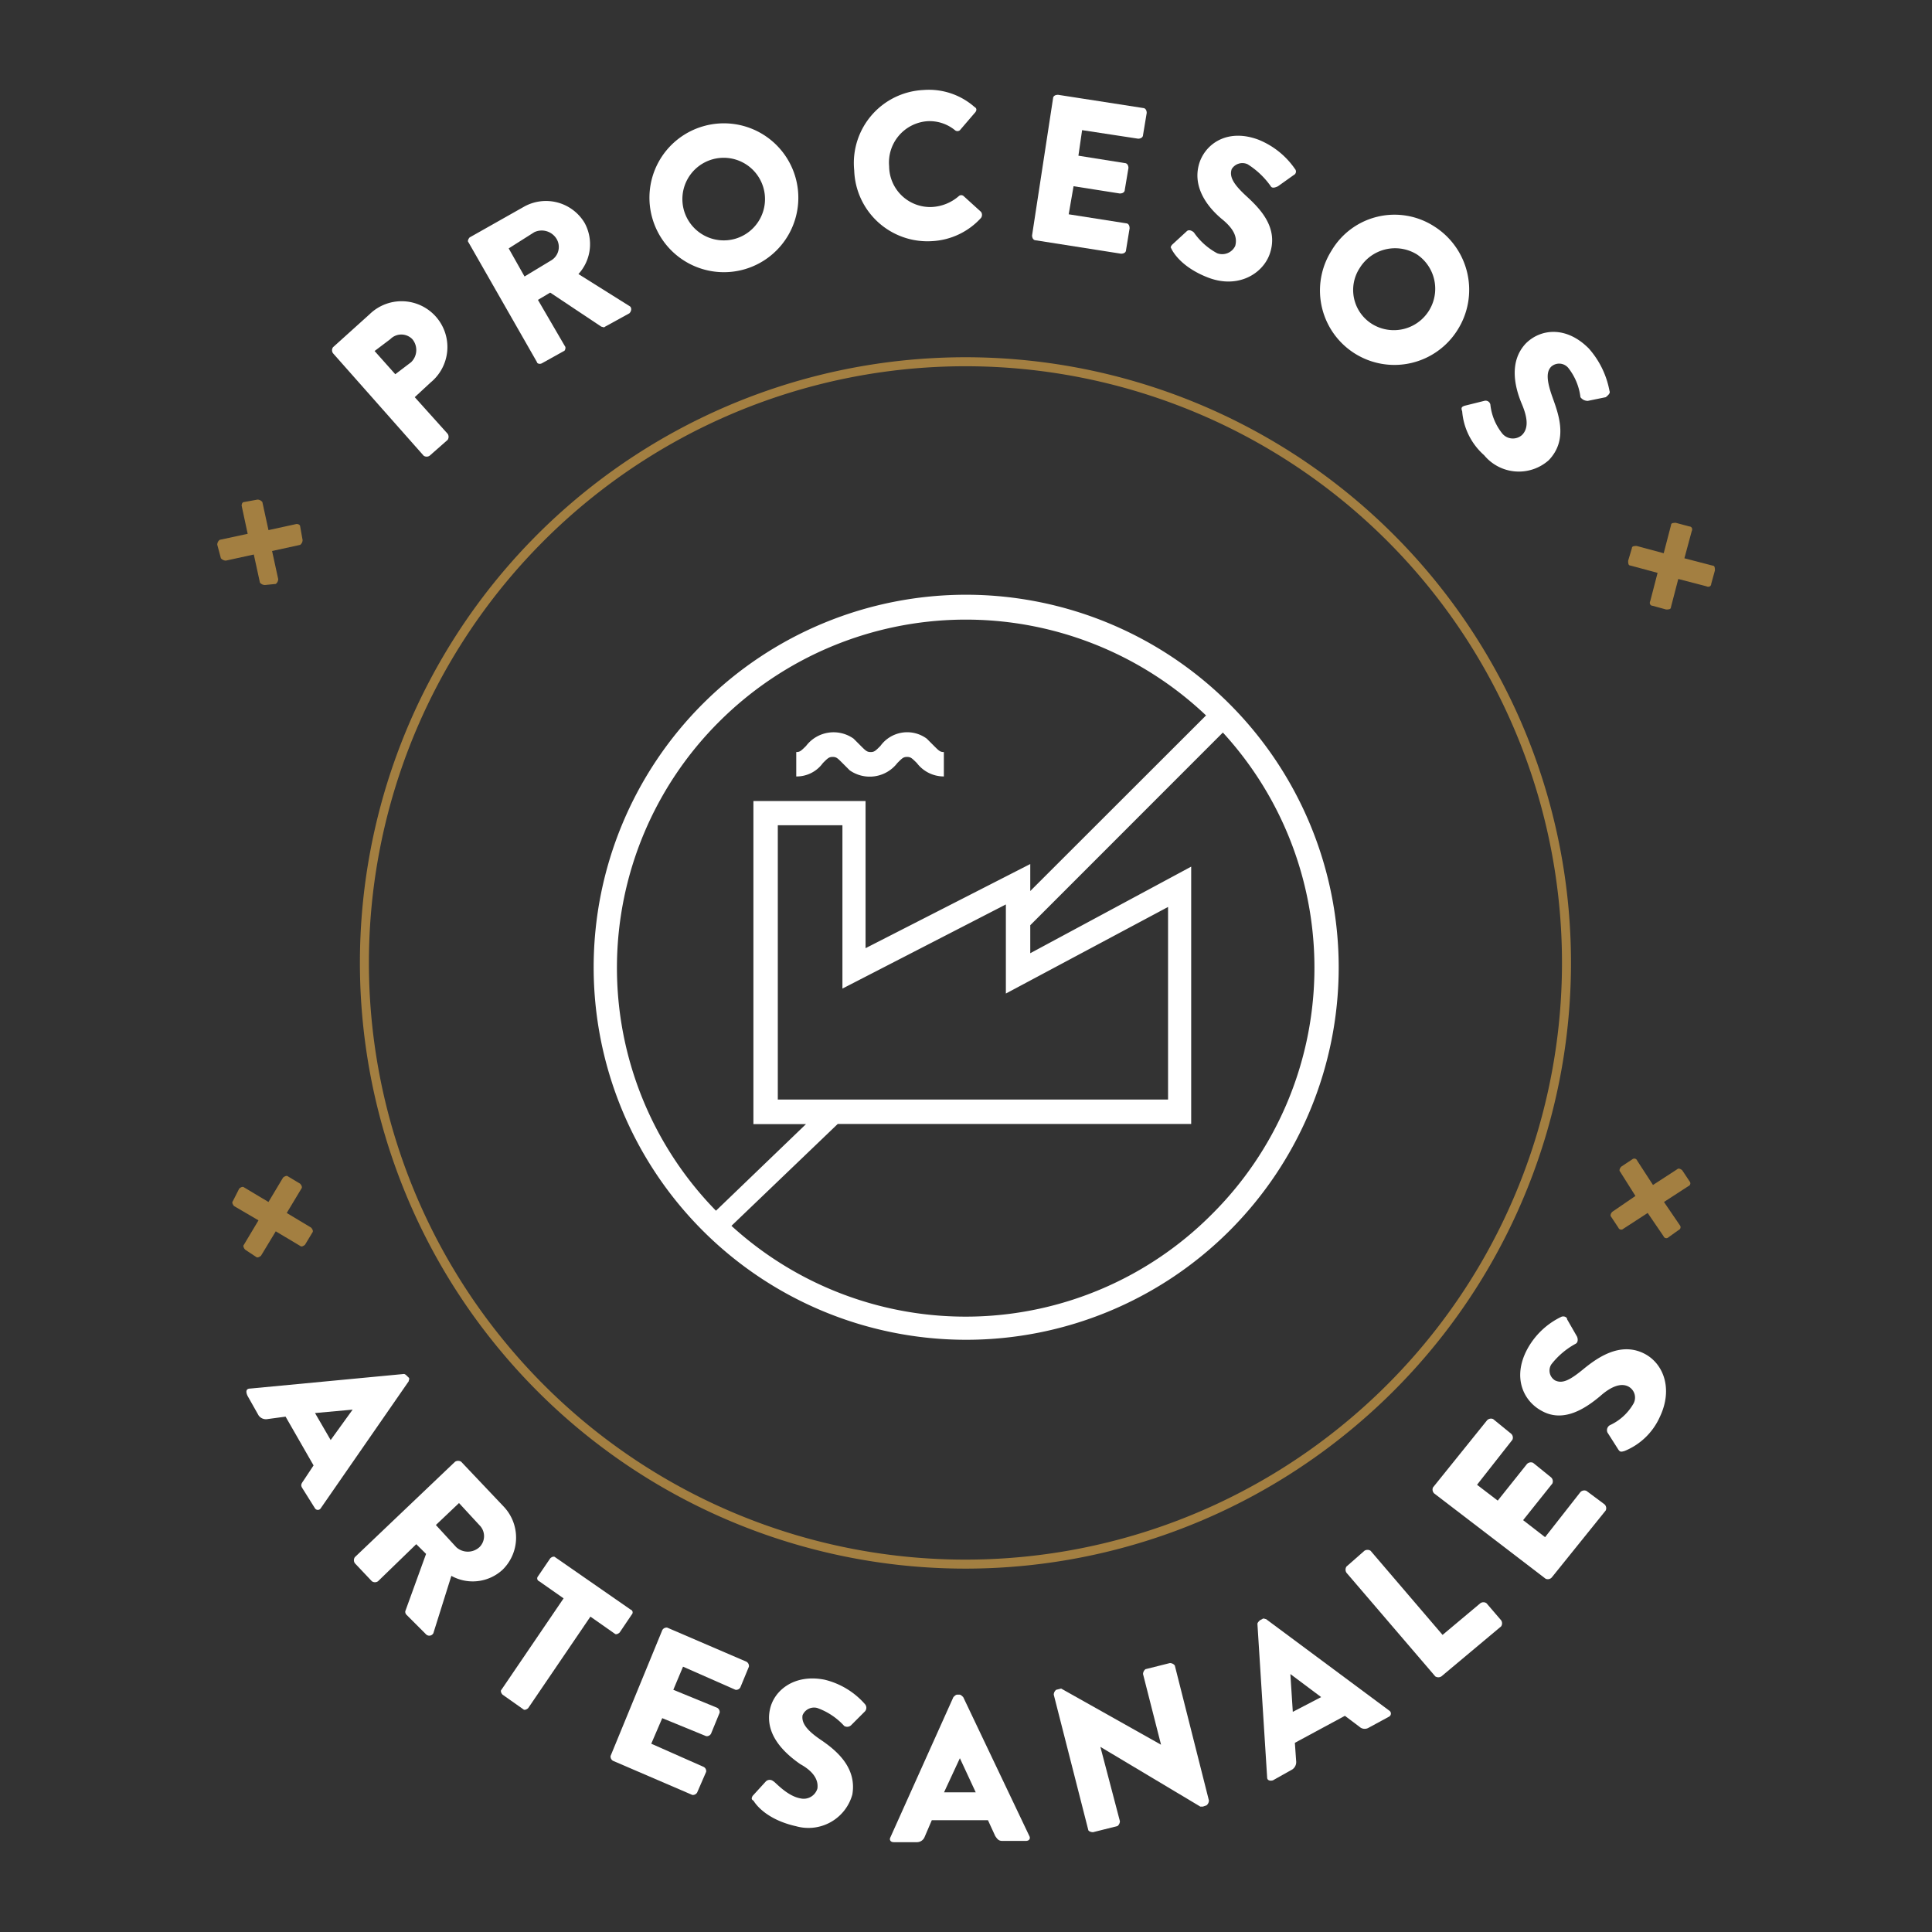 <svg xmlns="http://www.w3.org/2000/svg" id="Layer_1" data-name="Layer 1" viewBox="0 0 214.66 214.66"><rect x="0" y="0" width="214.66" height="214.66" fill="#333333" stroke="none"/><defs><style>.cls-1{isolation:isolate;}.cls-2{fill:#fff;}.cls-3{fill:#a37f41;}.cls-4{fill:none;stroke:#a37f41;stroke-miterlimit:10;}</style></defs><g id="Group_13" data-name="Group 13"><g class="cls-1"><path class="cls-2" d="M37,39.25a.58.58,0,0,1,0-.67l4.06-3.66a5.09,5.09,0,1,1,6.78,7.58l-1.76,1.63,3.66,4.07a.61.61,0,0,1,0,.67l-2,1.76a.58.58,0,0,1-.67,0Zm8.67,1a1.88,1.88,0,0,0,.14-2.57,1.71,1.71,0,0,0-2.44,0L41.62,39l2.3,2.58Z"></path></g><g class="cls-1"><path class="cls-2" d="M52.05,26.92c-.14-.13,0-.4.13-.54l6-3.39a5,5,0,0,1,6.77,1.77,4.92,4.92,0,0,1-.68,5.69L69.93,34c.27.13.27.54,0,.81l-2.71,1.49c-.13.14-.27,0-.4,0l-5.69-3.79-1.36.81,3,5.15c.14.14,0,.54-.13.54l-2.44,1.36c-.27.13-.54,0-.54-.14Zm9.21,2a1.74,1.74,0,0,0,.54-2.44,1.93,1.93,0,0,0-2.44-.68L56.52,27.6l1.76,3.12Z"></path></g><g class="cls-1"><path class="cls-2" d="M78.06,14.05a8.27,8.27,0,1,1-5.55,10.3A8.26,8.26,0,0,1,78.06,14.05Zm3.66,12.47A4.59,4.59,0,1,0,76,23.4,4.6,4.6,0,0,0,81.72,26.52Z"></path></g><g class="cls-1"><path class="cls-2" d="M102.59,10a7.67,7.67,0,0,1,5.69,1.89c.27.14.27.41,0,.68l-1.63,1.9a.42.42,0,0,1-.54,0,4.45,4.45,0,0,0-3.12-1,4.6,4.6,0,0,0-4.2,5A4.56,4.56,0,0,0,103.53,23a4.94,4.94,0,0,0,3-1.21.4.4,0,0,1,.54,0L109,23.54a.58.58,0,0,1,0,.67,7.89,7.89,0,0,1-5.42,2.58,8.14,8.14,0,0,1-8.67-7.86A8.12,8.12,0,0,1,102.59,10Z"></path></g><g class="cls-1"><path class="cls-2" d="M117,10.94c0-.28.27-.41.54-.41L127,12c.27,0,.41.27.41.54L127,15c0,.27-.27.41-.54.41l-6.23-.95-.41,2.84,5.15.82c.27,0,.41.27.41.54l-.41,2.44c0,.27-.27.4-.54.4l-5.15-.81-.54,3.12,6.37,1c.27,0,.4.27.4.54l-.4,2.44c0,.27-.27.4-.54.4l-9.49-1.49c-.27,0-.41-.27-.41-.54Z"></path></g><g class="cls-1"><path class="cls-2" d="M130.23,27.19l1.62-1.49c.27-.27.68,0,.81.14a7.36,7.36,0,0,0,2.58,2.3,1.6,1.6,0,0,0,2-.81c.27-.95-.13-1.9-1.49-3-1.63-1.36-3.39-3.66-2.44-6.37.81-2.17,3.25-3.66,6.51-2.44a9,9,0,0,1,4.06,3.25.43.43,0,0,1-.14.68L142,20.69c-.27.14-.67.27-.81,0a9,9,0,0,0-2.57-2.44,1.39,1.39,0,0,0-1.77.54c-.27.82.14,1.63,1.63,3s3.66,3.52,2.57,6.5c-.81,2.17-3.52,3.79-6.77,2.57-2.84-1.08-3.93-2.71-4.2-3.38C130.09,27.6,130,27.47,130.23,27.19Z"></path></g><g class="cls-1"><path class="cls-2" d="M159.36,25.16a8.33,8.33,0,0,1,2.57,11.52,8.25,8.25,0,0,1-14-8.81A8.13,8.13,0,0,1,159.36,25.16ZM152.45,36a4.6,4.6,0,0,0,5-7.72,4.62,4.62,0,0,0-6.37,1.49A4.45,4.45,0,0,0,152.45,36Z"></path></g><g class="cls-1"><path class="cls-2" d="M162.74,45.08l2.17-.54a.54.54,0,0,1,.68.4,6.19,6.19,0,0,0,1.35,3.26,1.53,1.53,0,0,0,2.17.13c.68-.68.68-1.76,0-3.39-.81-1.89-1.49-4.74.41-6.77,1.62-1.63,4.47-2,7,.54a9.77,9.77,0,0,1,2.31,4.74c.13.27-.27.55-.41.68l-2,.41a1,1,0,0,1-.82-.41,6.52,6.52,0,0,0-1.35-3.25,1.32,1.32,0,0,0-1.9-.14c-.54.55-.54,1.49.14,3.39s1.76,4.74-.41,7a5,5,0,0,1-7.18-.55,7.28,7.28,0,0,1-2.44-4.87C162.34,45.35,162.34,45.21,162.74,45.08Z"></path></g><g class="cls-1"><path class="cls-2" d="M27.8,154.28l17.07-1.62c.13,0,.27.13.4.27l.14.13c.13.14,0,.28,0,.41l-9.76,14.09a.38.38,0,0,1-.67,0l-1.36-2.17c-.27-.4-.13-.54.14-.94l1.08-1.63-3.11-5.42-2,.27a1,1,0,0,1-1-.41l-1.22-2.16C27.25,154.55,27.39,154.28,27.8,154.28ZM36.74,160l2.44-3.38h0L35,157Z"></path></g><g class="cls-1"><path class="cls-2" d="M50.56,162.41a.63.63,0,0,1,.68,0l4.74,5a5,5,0,0,1-.14,7,4.89,4.89,0,0,1-5.69.68l-2,6.37a.51.51,0,0,1-.81.13l-2.17-2.17a.48.48,0,0,1-.14-.4l2.31-6.37-1.09-1.08L42,175.69a.59.59,0,0,1-.68,0l-1.89-2a.59.59,0,0,1,0-.68Zm.13,9.49a1.91,1.91,0,0,0,2.58,0,1.71,1.71,0,0,0,0-2.44L51,167l-2.57,2.44Z"></path></g><g class="cls-1"><path class="cls-2" d="M62.62,177.59l-2.71-1.9a.34.34,0,0,1-.14-.54l1.36-2c.13-.14.4-.27.54-.14l8.4,5.83a.33.33,0,0,1,.13.54l-1.35,2c-.14.14-.41.27-.54.14l-2.71-1.9-6.91,10.16c-.14.14-.41.27-.54.14l-2.31-1.63c-.13-.13-.27-.41-.13-.54Z"></path></g><g class="cls-1"><path class="cls-2" d="M73.59,181.11a.55.55,0,0,1,.54-.27l8.81,3.79a.55.55,0,0,1,.27.55l-.95,2.3a.53.53,0,0,1-.54.27l-5.83-2.57-1.08,2.57,4.88,2a.55.55,0,0,1,.27.54L79,192.63a.54.54,0,0,1-.54.27l-4.88-2-1.22,2.84,5.83,2.58a.53.53,0,0,1,.27.54l-1,2.3a.55.55,0,0,1-.54.27l-8.81-3.79a.55.55,0,0,1-.27-.54Z"></path></g><g class="cls-1"><path class="cls-2" d="M83.62,199.54l1.49-1.63a.61.61,0,0,1,.81,0c.14,0,1.49,1.63,3,1.9a1.59,1.59,0,0,0,1.9-1.09c.13-.94-.41-1.89-1.9-2.71-1.76-1.22-3.93-3.25-3.39-6,.41-2.17,2.71-4.06,6.1-3.38a8.66,8.66,0,0,1,4.47,2.71.6.6,0,0,1,0,.81l-1.49,1.49a.64.64,0,0,1-.81.13,7.39,7.39,0,0,0-3-2,1.38,1.38,0,0,0-1.63.81c-.13.82.41,1.63,2,2.71s4.07,3,3.53,6.1a5.06,5.06,0,0,1-6.24,3.52c-3-.67-4.33-2.16-4.74-2.84C83.48,199.94,83.48,199.81,83.62,199.54Z"></path></g><g class="cls-1"><path class="cls-2" d="M98.93,204.14l7-15.58c.14-.13.27-.27.41-.27h.27c.14,0,.27.14.41.27L114.37,204c.14.27,0,.54-.4.54h-2.58c-.4,0-.54-.14-.81-.54l-.81-1.76h-6.24l-.81,1.89a.92.92,0,0,1-.81.55H99.33C98.93,204.69,98.79,204.41,98.93,204.14Zm9.48-5-1.76-3.79h0l-1.76,3.79Z"></path></g><g class="cls-1"><path class="cls-2" d="M117.08,188.29a.71.71,0,0,1,.27-.54l.55-.14L129,193.85h0L127,186a.71.71,0,0,1,.27-.54l2.71-.68a.7.7,0,0,1,.55.27l3.79,15a.71.71,0,0,1-.27.54l-.41.14h-.27l-11.11-6.64h0l2.17,8.26a.71.71,0,0,1-.27.54l-2.71.68c-.27,0-.54-.13-.54-.27Z"></path></g><g class="cls-1"><path class="cls-2" d="M140.79,197.5l-1.08-17.07c0-.13.14-.27.27-.4l.27-.14c.14-.13.27,0,.41,0l13.68,10.16a.39.39,0,0,1,0,.68L152,192a.85.85,0,0,1-.95-.14l-1.62-1.22-5.56,3,.14,2a1,1,0,0,1-.41.95l-2.17,1.22C141.06,197.91,140.79,197.78,140.79,197.5Zm6-8.94L143.37,186h0l.27,4.2Z"></path></g><g class="cls-1"><path class="cls-2" d="M149.6,174.74a.63.63,0,0,1,0-.68l2-1.76a.63.63,0,0,1,.68,0l8,9.35,4.2-3.52a.59.59,0,0,1,.68,0l1.63,1.9a.61.61,0,0,1,0,.67l-6.64,5.56a.63.63,0,0,1-.68,0Z"></path></g><g class="cls-1"><path class="cls-2" d="M159.36,165.94a.59.59,0,0,1-.14-.68l6-7.45a.6.6,0,0,1,.68-.14l2,1.63a.58.58,0,0,1,.14.67l-3.93,5,2.3,1.76,3.25-4.07a.6.6,0,0,1,.68-.13l2,1.62a.6.6,0,0,1,.14.68l-3.25,4.07,2.44,1.89,3.92-5a.6.6,0,0,1,.68-.14l2,1.49a.59.59,0,0,1,.14.68l-6,7.45a.59.59,0,0,1-.68.14Z"></path></g><g class="cls-1"><path class="cls-2" d="M179.81,161.06l-1.21-1.9a.64.64,0,0,1,.27-.81,5.82,5.82,0,0,0,2.57-2.31,1.39,1.39,0,0,0-.54-2c-.81-.4-1.9,0-3.12,1.09-1.62,1.35-4.06,3-6.5,1.62-2-1.08-3.25-3.66-1.63-6.77a8.46,8.46,0,0,1,3.8-3.66c.27-.14.67,0,.67.27l1.09,1.9c.13.27.13.67-.14.81a8.6,8.6,0,0,0-2.71,2.3,1.28,1.28,0,0,0,.41,1.77c.81.4,1.63,0,3.12-1.22s4.06-3.12,6.77-1.77c2.17,1.09,3.25,3.93,1.76,7.05a7.3,7.3,0,0,1-3.93,3.79C180.09,161.33,180,161.33,179.81,161.06Z"></path></g><g class="cls-1"><path class="cls-3" d="M29.42,65a.73.73,0,0,1-.54-.27l-.68-3.12-3.11.68a.75.75,0,0,1-.55-.27l-.4-1.5a.69.69,0,0,1,.27-.54l3.11-.67-.67-3.12c0-.27.13-.41.27-.41l1.49-.27a.71.71,0,0,1,.54.27l.68,3.12,3.11-.68c.28,0,.41.14.41.27L33.62,60a.68.68,0,0,1-.27.54l-3.12.68.68,3.12a.68.68,0,0,1-.27.54Z"></path></g><g class="cls-1"><path class="cls-3" d="M181.31,60.93c0-.27.27-.27.54-.27l3,.81.81-3.11c0-.27.27-.27.54-.27l1.49.4c.27,0,.41.27.27.54l-.81,3,3.12.81c.27,0,.27.27.27.54l-.41,1.49c0,.27-.27.41-.54.27l-3.12-.81-.81,3.11c0,.28-.27.28-.54.28l-1.49-.41c-.27,0-.41-.27-.27-.54l.81-3.12-3-.81c-.27,0-.27-.27-.27-.54Z"></path></g><g class="cls-1"><path class="cls-3" d="M26.58,132.06c.13-.13.4-.27.54-.13l2.71,1.62,1.62-2.71c.14-.13.41-.27.55-.13l1.35.81c.14.14.27.41.14.54l-1.63,2.71,2.71,1.63c.14.13.27.41.14.54l-.82,1.36c-.13.13-.4.27-.54.13l-2.71-1.62L29,139.52c-.14.13-.41.27-.55.13l-1.22-.81c-.13-.14-.27-.41-.13-.54l1.62-2.71L26,134c-.13-.14-.27-.41-.13-.54Z"></path></g><g class="cls-1"><path class="cls-3" d="M185.37,137.48a.33.33,0,0,1-.54-.13l-1.76-2.58-2.71,1.76a.34.34,0,0,1-.55-.13l-.81-1.22c-.13-.14,0-.41.14-.54l2.57-1.76L180,130.17c-.14-.14,0-.41.14-.55l1.22-.81a.34.34,0,0,1,.54.14l1.76,2.71,2.71-1.76c.13-.14.4,0,.54.13l.81,1.22a.33.33,0,0,1-.13.54l-2.71,1.76,1.76,2.58a.34.34,0,0,1-.14.54Z"></path></g></g><path id="Path_37" data-name="Path 37" class="cls-4" d="M55.93,149.68a66.78,66.78,0,1,1,94,8.67h0a66.7,66.7,0,0,1-94-8.67h0"></path><path class="cls-2" d="M107.42,66.08a41.39,41.39,0,1,0,41.32,41.46A41.43,41.43,0,0,0,107.42,66.08ZM79.92,80.17A38.78,38.78,0,0,1,134,79.49L114.47,99V96l-18.3,9.35V89H83.71v35.9h5.84l-10,9.62A38.6,38.6,0,0,1,79.92,80.17Zm49.86,20.6v21.4H86.42V91.69H93.6v18.15l18.16-9.35v9.9Zm4.87,34.14a38.59,38.59,0,0,1-53.38,1.29l11.81-11.32h39.27V96.29l-17.88,9.62V102.8l21.4-21.41A38.63,38.63,0,0,1,134.65,134.91Z"></path><path class="cls-2" d="M91.43,84.78c.54-.54.68-.68,1.09-.68s.54.14,1.08.68l.81.81a3.87,3.87,0,0,0,5.29-.81c.54-.54.67-.68,1.08-.68s.54.14,1.09.68a3.76,3.76,0,0,0,3,1.49V83.56c-.41,0-.55-.14-1.09-.68l-.81-.81a3.67,3.67,0,0,0-5.15.81c-.54.54-.68.68-1.08.68s-.55-.14-1.09-.68l-.81-.81a3.84,3.84,0,0,0-5.28.81c-.55.54-.68.68-1.09.68v2.71A3.59,3.59,0,0,0,91.43,84.78Z"></path></svg>